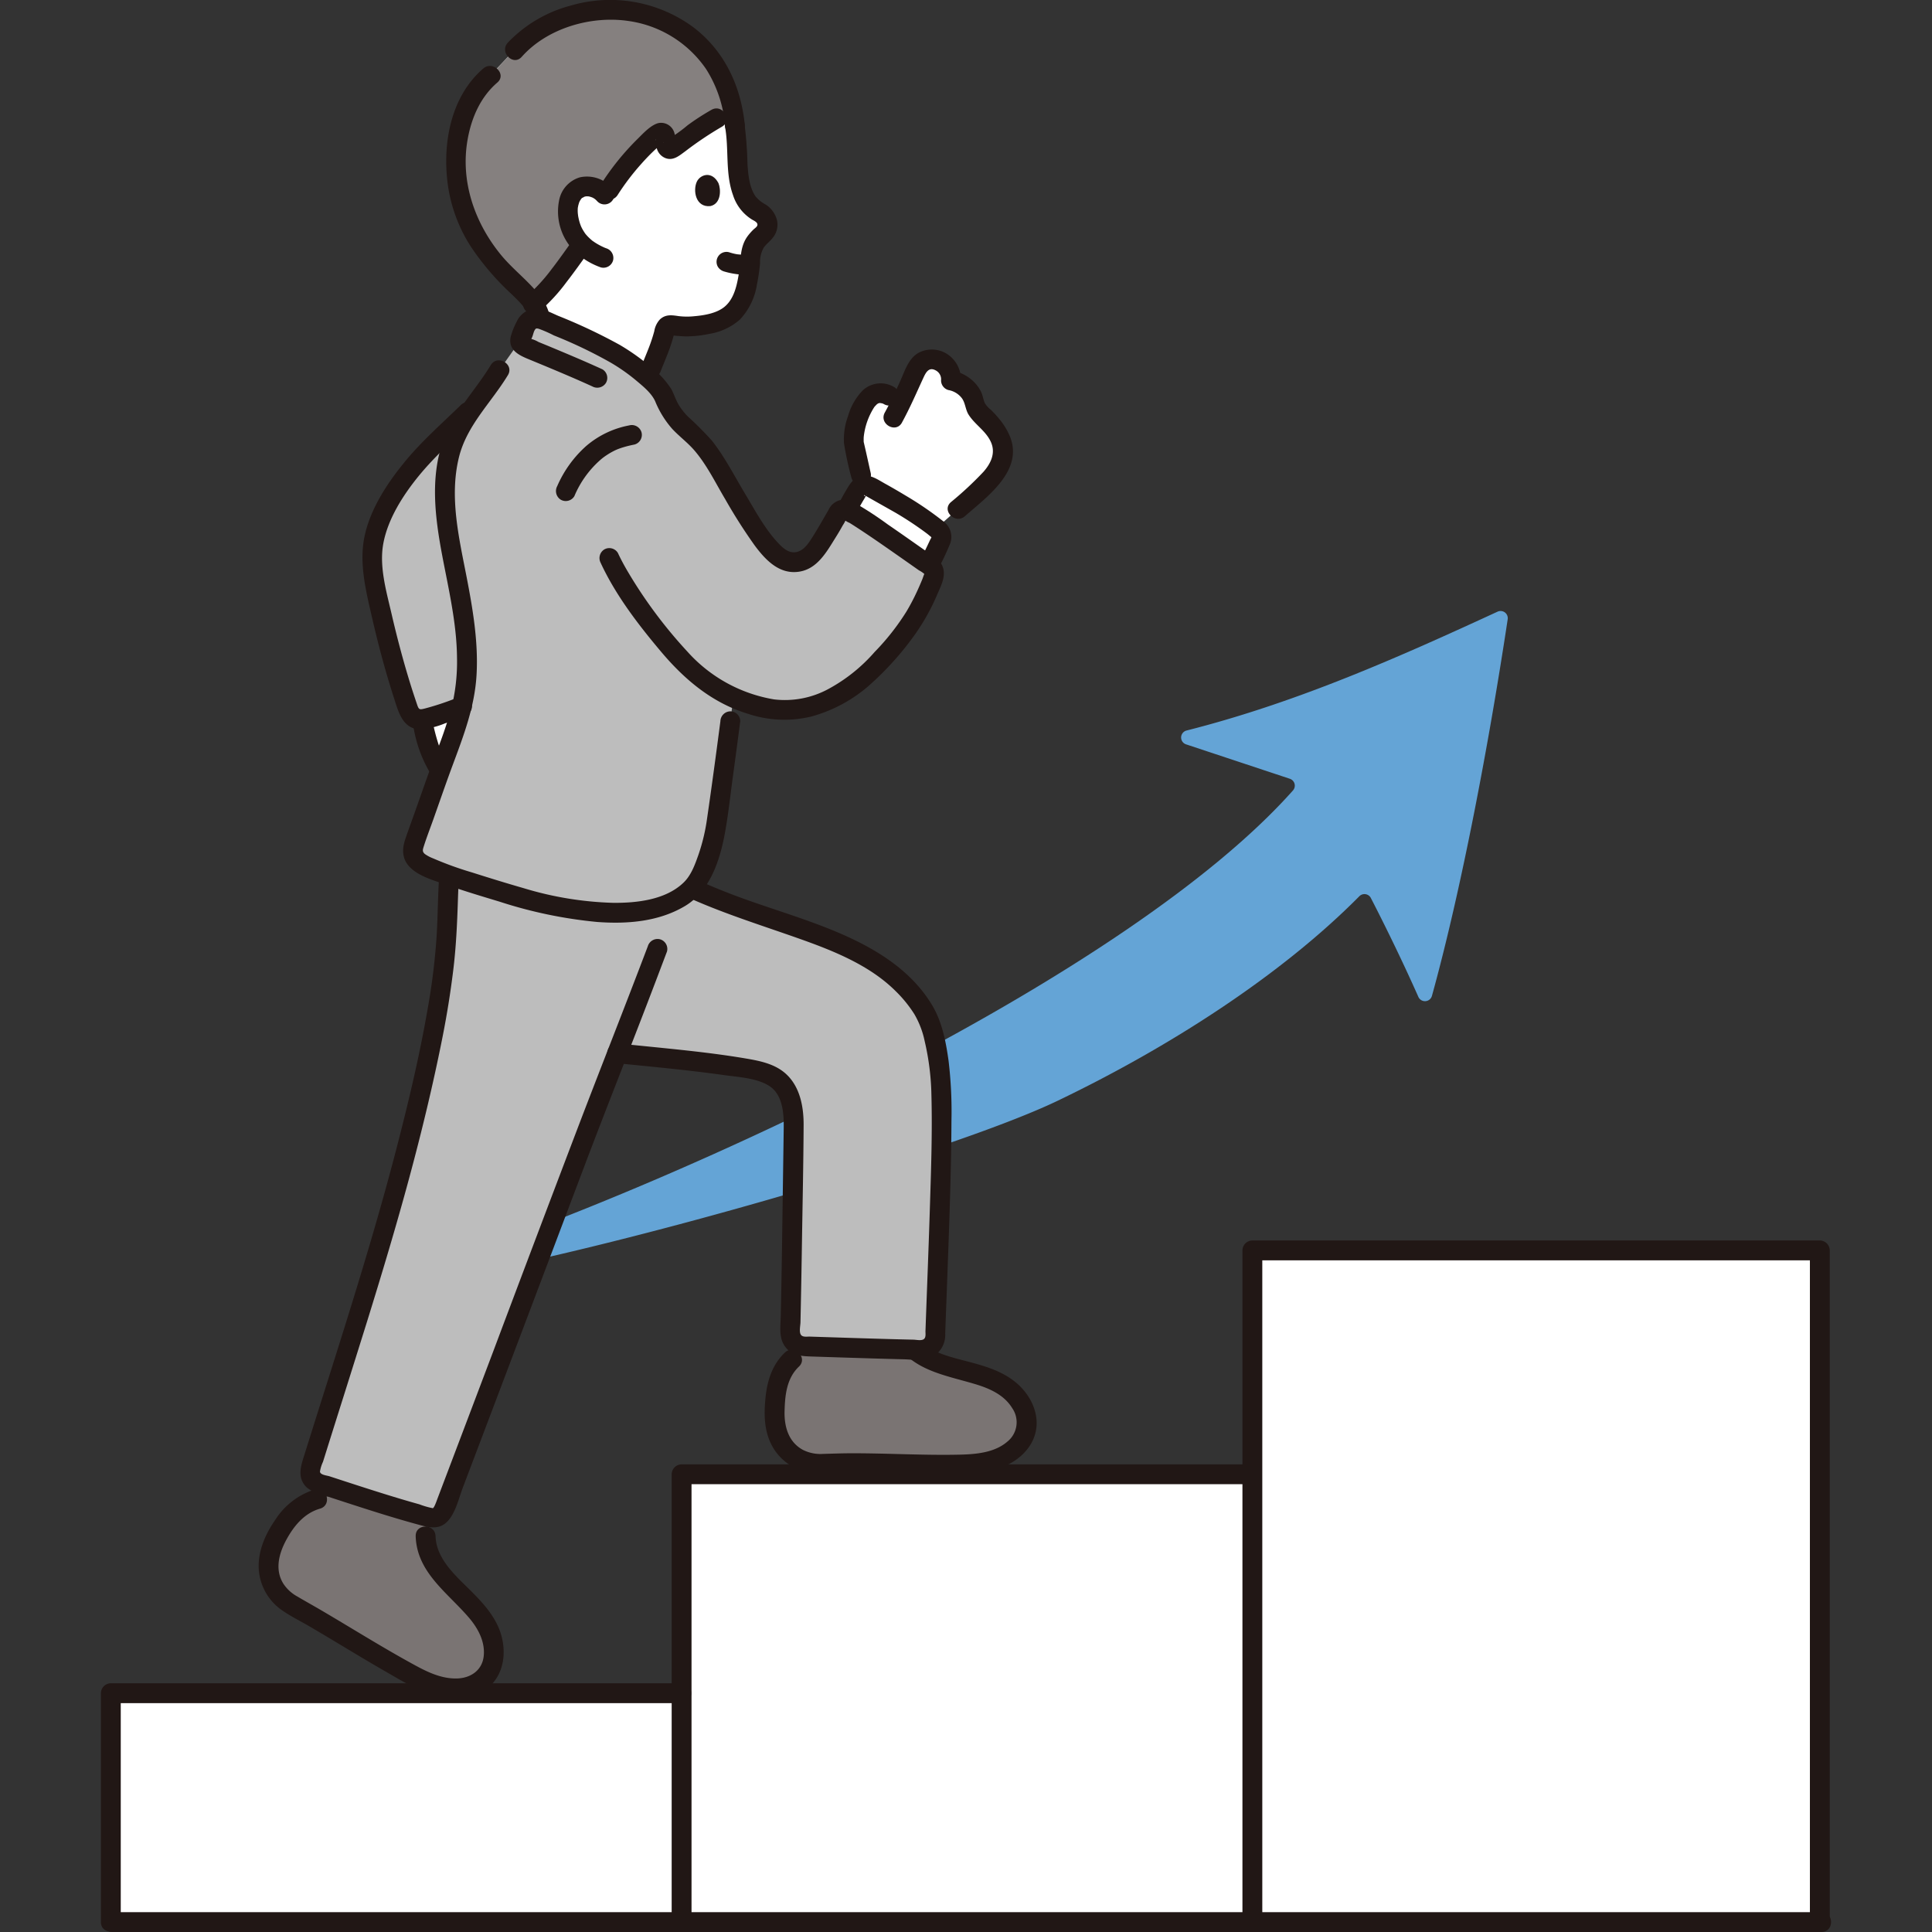 <!DOCTYPE svg PUBLIC "-//W3C//DTD SVG 1.1//EN" "http://www.w3.org/Graphics/SVG/1.1/DTD/svg11.dtd">
<!-- Uploaded to: SVG Repo, www.svgrepo.com, Transformed by: SVG Repo Mixer Tools -->
<svg width="800px" height="800px" viewBox="-20.33 0 389.263 389.263" xmlns="http://www.w3.org/2000/svg" fill="#000000">
<rect x="-20.33" y="0" width="389.263" height="389.263" fill="#333333" stroke="none"/>
<g id="SVGRepo_bgCarrier" stroke-width="0"/>
<g id="SVGRepo_tracerCarrier" stroke-linecap="round" stroke-linejoin="round"/>
<g id="SVGRepo_iconCarrier">
<defs>
<style>.a{fill:#ffffff;}.b{fill:#85807f;}.c{fill:#211715;}.d{fill:#64a4d6;}.e{fill:#7a7473;}.f{fill:#bdbdbd;}</style>
</defs>
<path class="a" d="M70.914,143.056a41.291,41.291,0,0,1-5.991,1.834c-.06.013-.12.024-.179.032a36.944,36.944,0,0,0,2.069,7.558,18.183,18.183,0,0,0,1.547,2.736c1.771-4.9,3.411-8.658,4.4-12.882C72.2,142.556,71.58,142.8,70.914,143.056Z"/>
<path class="a" d="M91.053,341.15H2v46.113H346.333V251.93H232s0,21.145,0,45.11H117c0,15.289,0,30.577,0,44.11Z"/>
<path class="a" d="M127.64,24.79a29.5,29.5,0,0,1,.521,6.432c.214,3.973.5,9.484,4.178,11.366a3.709,3.709,0,0,1,1.729,1.656c.918,1.957-.766,2.886-1.8,4.051a6.087,6.087,0,0,0-1.321,2.612,37.706,37.706,0,0,1-.671,5.748,16,16,0,0,1-1.2,3.871,7.592,7.592,0,0,1-4.086,3.955,18.29,18.29,0,0,1-9.776,1.006,1.322,1.322,0,0,0-1.542.816,36.3,36.3,0,0,1-1.305,4.183l-1.483,3.68-.749,1.86A45.148,45.148,0,0,0,99.6,69.1c-3.93-1.949-7.024-3.024-10.642-4.714a2.674,2.674,0,0,0-.36-.136c-.706-3.293-3.928-5.788-7.746-9.623-3.034-3.047-6.685-8.73-7.893-12.738a31.536,31.536,0,0,1-1.06-14c.764-4.584,2.736-9.483,6.561-12.681l4.911-5.176c3.514-4.056,10.15-7.144,15.962-7.842a26.106,26.106,0,0,1,15.32,2.668c5.524,2.874,12.039,8.777,13.1,20.428"/>
<path class="a" d="M152.355,98.987c-.676,1.165-1.551,2.659-2.089,3.757a.283.283,0,0,1,.116.037c2.842,1.443,12.824,8.581,16.444,11.1q1.238-2.481,2.4-5a1.717,1.717,0,0,0-.435-2.025c-3.213-2.73-9.255-6.342-13.956-8.844a1.715,1.715,0,0,0-2.292.66C152.48,98.772,152.419,98.878,152.355,98.987Z"/>
<path class="a" d="M176.012,99.67c-1.167,1.055-2.263,1.962-3.347,2.92,0,0-1.862,1.647-4.36,3.863a96.973,96.973,0,0,0-13.473-8.444,1.665,1.665,0,0,0-1.177-.153l-.507-2.123-1.325-5.905c-.506-1.658.372-5.36,1.466-7.465,1.516-2.915,3.665-4.937,7.769-.905,1.1-2.233,2.012-4.376,3.287-7.121a3.329,3.329,0,0,1,4.546-1.6,3.96,3.96,0,0,1,2.384,3.919,5.909,5.909,0,0,1,4.707,4.406,3.966,3.966,0,0,0,1.365,2.382c4.175,3.969,6.617,7.968,1.582,13.363C177.892,97.919,176.93,98.84,176.012,99.67Z"/>
<path class="b" d="M101.086,2.038a25.844,25.844,0,0,1,13.569,2.825A23.775,23.775,0,0,1,127.3,22.1l-3.244,1.74c-2.825,1.515-6.746,4.554-8.959,6.082-.528.365-1.213-.106-1.19-.821A4.711,4.711,0,0,0,113.7,27.5c-.2-.663-.709-.914-1.073-.675-3.418,2.237-8.653,8.557-10.922,12.607a4.981,4.981,0,0,0-2.714-1.759,3.786,3.786,0,0,0-3.192.574,5.551,5.551,0,0,0-1.712,4.63,9.629,9.629,0,0,0,2.786,6.382l-.171.284c-2.3,3.188-6.051,8.714-9.555,11.628-1.447-2.006-3.735-3.972-6.289-6.538-3.034-3.047-6.685-8.73-7.893-12.738a31.536,31.536,0,0,1-1.06-14c.764-4.584,2.736-9.483,6.561-12.681l4.911-5.176c3.514-4.056,10.15-7.144,15.962-7.842Q100.2,2.092,101.086,2.038Z"/>
<path class="c" d="M151.878,103.976c-.13.31.138-.269.165-.324.118-.238.242-.474.368-.709.278-.521.569-1.036.863-1.549.283-.5.6-.983.863-1.492.44-.86.1-.164.1-.168.011.009-.6.468-.414,0-.015.037,6.045,3.422,6.574,3.744a67.85,67.85,0,0,1,6.026,4.019c.322.247.625.523.951.769.128.1.014-.24.012-.2a2.02,2.02,0,0,1-.282.644q-.987,2.115-2.031,4.2a2.048,2.048,0,0,0,.717,2.736,2.019,2.019,0,0,0,2.737-.717,49.819,49.819,0,0,0,2.625-5.526,3.88,3.88,0,0,0-1.5-4.425,68.238,68.238,0,0,0-7.514-5.128q-2.064-1.248-4.173-2.419c-1.425-.793-2.886-1.86-4.6-1.554-1.694.3-2.457,1.6-3.25,2.974a35.644,35.644,0,0,0-2.1,4.054,2.013,2.013,0,0,0,1.4,2.461,2.052,2.052,0,0,0,2.46-1.4Z"/>
<path class="c" d="M70.09,154.211a19.459,19.459,0,0,1-1.345-2.3c-.046-.094-.083-.194-.134-.285-.124-.224.155.393.062.153-.061-.156-.125-.311-.185-.468q-.219-.582-.41-1.174a40.315,40.315,0,0,1-1.236-4.713,2.014,2.014,0,0,0-2.461-1.4,2.052,2.052,0,0,0-1.4,2.461,26.357,26.357,0,0,0,3.651,9.737,2,2,0,1,0,3.454-2.018Z"/>
<path class="d" d="M281.4,123.24c-19.25,8.865-40.031,18.218-62.652,23.944a1.453,1.453,0,0,0-.106,2.79l20.908,6.934a1.46,1.46,0,0,1,.624,2.361c-32.738,36.818-120.435,78.07-174.291,96a1.456,1.456,0,0,0,.7,2.818c35.954-6.083,104.538-25.927,126.123-36.275,22.489-10.78,45.055-25.277,60.84-41.227a1.448,1.448,0,0,1,2.325.342c2.748,5.332,6.27,12.485,9.574,19.923a1.455,1.455,0,0,0,2.732-.192c6.006-21.671,11.539-51.209,15.266-75.888A1.45,1.45,0,0,0,281.4,123.24Z"/>
<path class="c" d="M119,387.263V297.04l-2,2H232c2.574,0,2.578-4,0-4H117a2.029,2.029,0,0,0-2,2v90.223c0,2.574,4,2.578,4,0Z"/>
<path class="c" d="M4,387.263V341.15l-2,2H117c2.574,0,2.578-4,0-4H2a2.029,2.029,0,0,0-2,2v46.113c0,2.574,4,2.578,4,0Z"/>
<path class="c" d="M346.669,385.263H2.336c-2.574,0-2.578,4,0,4H346.669c2.574,0,2.578-4,0-4Z"/>
<path class="c" d="M234,387.263V251.93l-2,2H346.333l-2-2V387.263c0,2.574,4,2.578,4,0V251.93a2.029,2.029,0,0,0-2-2H232a2.029,2.029,0,0,0-2,2V387.263c0,2.574,4,2.578,4,0Z"/>
<path class="e" d="M49.411,329.756c-3.373-2.027-6.882-4.131-10.885-6.392a8.752,8.752,0,0,1-4.738-7.655,9.891,9.891,0,0,1,.859-4.468c1.841-4.156,4.628-8.047,8.967-9.2l5.545-1.48c5.642,1.836,11.325,3.646,16.233,4.938.015,2.307.03,4.011.03,4.011.032,3.731,2.389,7.031,4.977,9.72s5.554,5.116,7.357,8.382,2.105,7.764-.512,10.423a8.336,8.336,0,0,1-6.714,2.1,18.376,18.376,0,0,1-6.905-2.167C58.51,335.233,54.092,332.568,49.411,329.756Z"/>
<path class="c" d="M63.422,309.506C63.647,316.852,69.9,320.92,74.208,326c1.817,2.14,3.259,4.851,2.913,7.748-.339,2.847-2.688,4.384-5.438,4.434-3.442.063-6.483-1.6-9.4-3.216-2.977-1.644-5.91-3.367-8.829-5.113-2.984-1.784-5.956-3.588-8.954-5.349-1.646-.967-3.319-1.891-4.963-2.862a7.829,7.829,0,0,1-2.817-2.624c-1.711-2.823-.834-6.048.629-8.753,1.518-2.807,3.624-5.385,6.8-6.3,2.471-.708,1.42-4.569-1.063-3.857a14.659,14.659,0,0,0-7.948,6.1c-2.005,2.9-3.508,6.279-3.337,9.868a10.907,10.907,0,0,0,4.947,8.536c1.692,1.152,3.572,2.075,5.339,3.111q2.684,1.572,5.347,3.178c3.322,1.994,6.638,4,10,5.924,3.436,1.965,6.945,4.193,10.875,4.989,3.625.734,7.8.37,10.469-2.494,2.4-2.576,2.82-6.3,1.957-9.609-1.06-4.064-4.1-7.133-7.007-9.986-2.83-2.775-6.174-5.977-6.3-10.217-.079-2.568-4.079-2.579-4,0Z"/>
<path class="e" d="M156.789,294.867c-3.764-.079-7.539-.107-11.3.066a8.827,8.827,0,0,1-8.152-3.992,10.166,10.166,0,0,1-1.613-5.052c.051-6.128.4-12.225,8.4-14.548,6,.193,13.509.444,19.795.58a18.777,18.777,0,0,0,7.1,3.5c3.584,1.035,7.368,1.655,10.562,3.583s5.7,5.672,4.766,9.284a8.333,8.333,0,0,1-4.764,5.176,18.521,18.521,0,0,1-7.064,1.575C168.7,295.248,162.761,294.992,156.789,294.867Z"/>
<path class="c" d="M160.129,270.5c3.537,5.737,10.3,6.625,16.205,8.43,2.823.864,5.675,2.154,7.27,4.772a5,5,0,0,1-.976,6.765c-2.567,2.217-6.295,2.539-9.528,2.616-3.687.088-7.375.01-11.061-.083-3.73-.094-7.461-.206-11.192-.19-1.789.008-3.573.079-5.36.127a7.885,7.885,0,0,1-4.07-.828c-2.9-1.588-3.753-4.7-3.67-7.8.086-3.246.424-6.617,2.9-8.971,1.87-1.777-.962-4.6-2.828-2.828-2.6,2.469-3.6,5.784-3.93,9.263-.353,3.673-.233,7.279,1.888,10.45a10.907,10.907,0,0,0,8.492,4.7c2.012.132,4.072-.1,6.089-.112,2.193-.016,4.386.014,6.579.061,4.272.091,8.544.249,12.817.247,4.139,0,8.314,0,12.189-1.644,3.23-1.368,6.028-4.039,6.516-7.646.469-3.473-1.338-6.908-3.931-9.134-3.256-2.794-7.474-3.737-11.516-4.8-3.5-.924-7.419-2.151-9.43-5.411-1.349-2.188-4.81-.181-3.454,2.018Z"/>
<path class="f" d="M85.5,181.117c-.771-.212-1.524-.431-2.255-.652-4.848-1.47-9.431-2.828-13.086-4.12-.326,4.741-.214,9.119-.746,15.418a181.851,181.851,0,0,1-3.25,20.25c-5.944,28.374-14.428,53.356-23.938,83.879a2.336,2.336,0,0,0,1.562,2.913c7.379,2.4,15.293,5.042,21.809,6.744a4.238,4.238,0,0,0,1.581.272c1.335-.173,1.937-1.7,2.415-2.953,16.637-43.779,28.705-76.226,34.42-90.656,7.6.774,20.026,1.987,26.265,3.137,3.69.679,5.565,1.352,7.164,3.317,1.809,2.237,2.179,5.6,2.139,8.181-.224,14.5-.309,25.46-.675,41.556a2.773,2.773,0,0,0,2.67,2.858c6.708.209,16.272.544,23.711.688a2.753,2.753,0,0,0,2.808-2.658c.479-13.738,1.294-31.942,1.278-45.111-.009-6.881-.321-10.9-2.014-17.028-1.056-3.815-4.323-7.609-7.25-10.222a42.521,42.521,0,0,0-8.278-5.333c-10.9-5.4-19.4-6.542-32.772-12.615a13.987,13.987,0,0,1-4.172,2.788C107.2,185.485,95,183.737,85.5,181.117Z"/>
<path class="c" d="M118.933,181.106c7.227,3.2,14.73,5.514,22.163,8.158,6.738,2.4,13.89,5.3,19.033,10.432a25.517,25.517,0,0,1,3.769,4.642,18.017,18.017,0,0,1,2.071,5.405,51.6,51.6,0,0,1,1.363,10.862c.209,7.84-.088,15.71-.334,23.546-.251,8-.577,16-.861,24.007-.017.488.132,1.243-.287,1.611-.486.428-1.54.161-2.129.148q-3.019-.066-6.037-.154c-4.071-.114-8.141-.247-12.211-.378l-2.65-.085c-.53-.016-1.35.151-1.739-.309-.466-.549-.147-1.887-.132-2.554q.036-1.662.07-3.325.129-6.3.225-12.61c.123-7.941.3-15.885.338-23.826.018-3.6-.69-7.551-3.392-10.149-2.27-2.184-5.433-2.787-8.431-3.291-6.909-1.164-13.913-1.817-20.88-2.524l-4.87-.489a2.014,2.014,0,0,0-2,2,2.044,2.044,0,0,0,2,2c7.172.72,14.362,1.38,21.5,2.384,2.887.406,6.435.57,8.981,2.087,2.891,1.721,3.124,5.592,3.081,8.6q-.175,12.328-.352,24.658-.1,6.641-.246,13.282c-.044,2.042-.421,4.278.845,6.04,1.283,1.786,3.152,1.968,5.182,2.032,4.1.13,8.207.267,12.311.389q3.188.094,6.375.175c1.84.045,4.043.431,5.747-.421a5.068,5.068,0,0,0,2.679-4.722q.1-2.944.214-5.887.232-6.216.458-12.432c.288-8.192.554-16.389.584-24.587a86.084,86.084,0,0,0-.579-12.067c-.53-3.844-1.31-7.9-3.333-11.258-4.217-7.011-11.323-11.34-18.657-14.49-7.009-3.01-14.373-5.039-21.5-7.743q-3.213-1.22-6.355-2.611a2.064,2.064,0,0,0-2.737.718,2.014,2.014,0,0,0,.718,2.736Z"/>
<path class="c" d="M68.274,174.938c-.384,4.506-.359,9.033-.624,13.546a131.648,131.648,0,0,1-1.811,14.767c-1.666,9.617-3.942,19.147-6.4,28.589-5.345,20.524-12,40.677-18.324,60.911-.756,2.416-1.749,4.922.379,6.964a7.577,7.577,0,0,0,3.072,1.445q1.983.647,3.966,1.294c4.966,1.616,9.94,3.226,14.979,4.606,2.3.63,4.606,1.391,6.429-.649,1.572-1.76,2.175-4.565,2.993-6.718q2.91-7.666,5.812-15.335,9.438-24.936,18.848-49.884c4.663-12.3,9.539-24.513,14.207-36.809q1.13-2.976,2.255-5.953a2.018,2.018,0,0,0-1.4-2.461,2.045,2.045,0,0,0-2.461,1.4c-4.7,12.406-9.6,24.734-14.323,37.133Q87.337,250.207,78.9,272.672q-5.519,14.6-11.06,29.2c-.181.476-.666,1.93-.968,2a15.887,15.887,0,0,1-2.7-.776c-2.38-.659-4.745-1.371-7.1-2.105-2.5-.778-4.99-1.582-7.479-2.392l-3.527-1.151c-.552-.18-1.873-.267-1.928-.951a7.39,7.39,0,0,1,.61-1.972l.591-1.887q.621-1.983,1.244-3.964,1.222-3.885,2.449-7.767,2.331-7.39,4.64-14.79c2.96-9.54,5.835-19.107,8.439-28.751,2.557-9.471,4.863-19.016,6.764-28.642q1.279-6.479,2.089-13.033c.6-4.809.815-9.613.971-14.453.068-2.1.16-4.2.338-6.3.219-2.564-3.782-2.55-4,0Z"/>
<path class="c" d="M102.881,37.758a6.7,6.7,0,0,0-6.357-2.033,5.981,5.981,0,0,0-4.183,4.543,11.379,11.379,0,0,0,3.006,10.293,14.83,14.83,0,0,0,5.383,3.316,2.014,2.014,0,0,0,2.46-1.4,2.046,2.046,0,0,0-1.4-2.46c-.13-.049-.259-.1-.388-.153.161.069.133.056-.086-.04-.181-.086-.362-.169-.541-.259a13.03,13.03,0,0,1-1.172-.666c-.157-.1-.308-.211-.463-.314-.48-.318.256.237-.176-.131a11.679,11.679,0,0,1-.914-.851c-.121-.129-.233-.264-.351-.394-.144-.178-.148-.181-.013-.007-.053-.07-.1-.141-.154-.213a11.261,11.261,0,0,1-.595-.974c-.03-.057-.288-.6-.2-.4s-.139-.371-.161-.435a10.366,10.366,0,0,1-.325-1.171q-.072-.332-.124-.667c.055.352-.02-.194-.026-.264a6.431,6.431,0,0,1,.007-1.38c-.044.346.052-.208.066-.267.047-.2.11-.39.168-.585q.128-.339.023-.082c.055-.119.115-.237.18-.352.037-.064.348-.51.125-.232a2.608,2.608,0,0,1,.4-.4c-.318.253.534-.226.209-.106.057-.021.614-.142.325-.1a3.183,3.183,0,0,1,.683,0,3.791,3.791,0,0,1,.9.3s.507.343.265.155a5.912,5.912,0,0,1,.6.57,2,2,0,0,0,2.828-2.829Z"/>
<path class="c" d="M124.425,36.894c.512,1.214.607,4.13-1.623,4.63-2.988.317-3.551-3.158-2.736-4.913C120.733,35.174,123.088,34.343,124.425,36.894Z"/>
<path class="c" d="M125.712,25.322c.881,4.614.026,9.478,1.644,13.978a9,9,0,0,0,3.839,4.941c.431.252,1.259.6,1.054,1.2-.107.311-.533.576-.764.8a10.6,10.6,0,0,0-1.291,1.49c-1.507,2.171-1.227,4.732-1.631,7.222-.39,2.4-.927,5.212-2.91,6.855-1.583,1.312-4.076,1.727-6.061,1.9a13.93,13.93,0,0,1-3.2-.02c-1.4-.206-2.628-.388-3.769.677a4.593,4.593,0,0,0-1.133,2.383,33.385,33.385,0,0,1-1.078,3.277c-.471,1.207-.969,2.405-1.453,3.607a2.013,2.013,0,0,0,1.4,2.46,2.049,2.049,0,0,0,2.46-1.4c.457-1.135.922-2.268,1.372-3.407.309-.778.585-1.569.834-2.369q.228-.732.423-1.474a1.421,1.421,0,0,0,.093-.362c-.119-.658-.506.612-.642.365.111.2,1.509.247,1.652.261a15.259,15.259,0,0,0,1.67.068,22.862,22.862,0,0,0,4.307-.494,12.345,12.345,0,0,0,6.2-2.872,13.248,13.248,0,0,0,3.439-7.012,40.513,40.513,0,0,0,.644-4.372,5.866,5.866,0,0,1,.731-3.126c.548-.771,1.349-1.33,1.914-2.1a4.143,4.143,0,0,0,.728-3.571,5.349,5.349,0,0,0-2.232-3.01,6.511,6.511,0,0,1-2.06-1.657c-1.253-1.832-1.462-4.321-1.617-6.471a75.167,75.167,0,0,0-.7-8.838c-.482-2.525-4.338-1.456-3.857,1.064Z"/>
<path class="c" d="M94.971,48.529c-.658.912-1.307,1.831-1.965,2.743q-.55.762-1.108,1.517-.3.409-.611.817L91,53.979c-.375.492.235-.3-.147.192a35.775,35.775,0,0,1-5.221,5.658,2.007,2.007,0,0,0,0,2.828,2.055,2.055,0,0,0,2.828,0A36.162,36.162,0,0,0,93.8,56.85c1.6-2.06,3.1-4.188,4.625-6.3a2.008,2.008,0,0,0-.717-2.736,2.056,2.056,0,0,0-2.737.717Z"/>
<path class="c" d="M130.664,51.371A23.022,23.022,0,0,1,128,51.21l.531.072a10.436,10.436,0,0,1-1.957-.457,2,2,0,0,0-2.258,2.938,2.2,2.2,0,0,0,1.2.919,16.64,16.64,0,0,0,5.154.689,2.056,2.056,0,0,0,1.414-.586,2,2,0,0,0-1.414-3.414Z"/>
<path class="c" d="M77.048,13.8c-6.791,5.83-8.378,15.766-7.032,24.187A30.861,30.861,0,0,0,74.5,49.63a52.914,52.914,0,0,0,8.187,9.58c1.383,1.36,2.987,2.823,3.726,4.664.584,1.453.232,3.2-.1,4.811-.514,2.513,3.341,3.588,3.857,1.064.711-3.479.832-6.63-1.328-9.633-2.368-3.29-5.726-5.685-8.28-8.813-5.3-6.488-8.177-14.845-6.668-23.24.783-4.354,2.576-8.509,5.984-11.436,1.956-1.68-.884-4.5-2.828-2.828Z"/>
<path class="f" d="M83.949,69.379c.521-1.342,1.13-2.276,1.544-3.52a2.523,2.523,0,0,1,3.467-1.471c3.618,1.69,6.712,2.765,10.642,4.714,4.75,2.356,9.632,5.393,13.3,9.818a11.29,11.29,0,0,1,1,2.122,11.574,11.574,0,0,0,2.42,3.753c.292.3.579.6.832.863.468.491,1.024.89,1.541,1.346a28.657,28.657,0,0,1,5.8,7.426c2.877,4.961,3.7,6.327,6.543,10.953,2.241,3.356,4.933,7.672,8.124,7.887,3.854.259,5.467-3.424,7.349-6.331.938-1.449,1.558-2.843,2.2-3.837a1.26,1.26,0,0,1,1.668-.321c2.945,1.5,13.561,9.109,16.814,11.355a2.157,2.157,0,0,1,.492,2.438c-3.032,7.563-5.553,11.459-13.24,19.117-4.3,4.287-12.019,8.106-18.325,7.3a29.991,29.991,0,0,1-8.687-2.4c-1.169,8.9-2.014,15.573-3.523,25.863a34.2,34.2,0,0,1-1.654,6.46c-1.78,4.892-2.829,6.664-7.37,8.858-8.312,4.016-21.9,1.648-31.641-1.305-7.634-2.314-14.612-4.353-18.344-6.291a3.718,3.718,0,0,1-1.974-2.047,4.16,4.16,0,0,1,.333-2.536l4.8-13.537c1.884-5.317,3.655-9.257,4.7-13.72a48.777,48.777,0,0,1-7.839,2.556,2.509,2.509,0,0,1-2.88-1.63,192.121,192.121,0,0,1-6.61-24.65c-.99-5.22-1.3-8.98.93-13.99,4.47-10.05,11.01-15.18,17.55-21.58l.681-.5c1.89-2.686,3.99-5.139,5.684-7.975Z"/>
<path class="c" d="M72.5,81.626c-3.739,3.649-7.687,7.1-11.034,11.132-3.638,4.376-7.2,9.727-8.363,15.382-1.108,5.382.3,10.928,1.5,16.178,1.259,5.5,2.715,10.97,4.452,16.34.87,2.692,1.719,6.2,5.2,6.284a15.819,15.819,0,0,0,5.045-1.188c1.353-.45,2.679-.974,4.006-1.5a2.061,2.061,0,0,0,1.4-2.461,2.016,2.016,0,0,0-2.461-1.4,55.148,55.148,0,0,1-6.929,2.346c-1.058.261-1.239.3-1.576-.687-.4-1.187-.8-2.376-1.179-3.572-1.538-4.894-2.859-9.861-4.013-14.86-1.032-4.468-2.49-9.434-1.66-14.039.9-5,4-9.832,7.167-13.708,3.4-4.153,7.447-7.69,11.276-11.427,1.846-1.8-.984-4.628-2.828-2.828Z"/>
<path class="c" d="M155.077,95.2c-.419-1.866-.822-3.736-1.257-5.6-.04-.173-.074-.348-.122-.518-.058-.206,0,.361-.007-.031-.007-.352-.016-.7.009-1.048a13.812,13.812,0,0,1,2.062-5.889c.081-.111.083-.119,0-.023l.132-.16c.132-.154.275-.289.415-.434.232-.242-.037,0,.119-.1a2.828,2.828,0,0,1,.4-.225c-.462.186.4-.04-.127.033a2.356,2.356,0,0,1,.385-.01c-.327-.008.23.053.3.073a1.82,1.82,0,0,1,.433.185,2.047,2.047,0,0,0,2.736-.717A2.021,2.021,0,0,0,159.839,78a5.3,5.3,0,0,0-6.283.6,12.109,12.109,0,0,0-3.012,5.21,13.423,13.423,0,0,0-.817,5.57,68.2,68.2,0,0,0,1.492,6.878,2,2,0,0,0,3.858-1.063Z"/>
<path class="c" d="M161.393,85.142c1.59-2.9,2.9-5.932,4.283-8.936.527-1.148,1.125-2.36,2.563-1.556a2.025,2.025,0,0,1,1.036,2.007,2.027,2.027,0,0,0,1.469,1.929,4.353,4.353,0,0,1,2.729,1.649c.709.978.7,2.267,1.344,3.3,1.288,2.049,3.53,3.292,4.53,5.591.947,2.175-.04,4.237-1.507,5.913a69.205,69.205,0,0,1-6.589,6.14c-1.936,1.7.9,4.524,2.829,2.828,4.416-3.885,11.773-9.105,9.125-15.944a13.729,13.729,0,0,0-2.3-3.767,23.137,23.137,0,0,0-1.595-1.732,5.029,5.029,0,0,1-1.214-1.346c-.326-.727-.4-1.533-.756-2.269a7.542,7.542,0,0,0-1.359-1.923,8.265,8.265,0,0,0-4.171-2.294l1.468,1.928a6.075,6.075,0,0,0-2.007-4.737,5.728,5.728,0,0,0-6.559-.825c-2.037,1.187-2.735,3.633-3.651,5.659-.975,2.156-1.982,4.293-3.119,6.369-1.237,2.259,2.216,4.279,3.454,2.019Z"/>
<path class="c" d="M106.462,85.706a18.564,18.564,0,0,0-8.673,4.145,23.18,23.18,0,0,0-5.849,8.095,2.061,2.061,0,0,0,.717,2.737,2.017,2.017,0,0,0,2.737-.718,20.014,20.014,0,0,1,5.058-7.141,10.912,10.912,0,0,1,1.482-1.141,14,14,0,0,1,1.809-1.015c.039-.018.493-.213.293-.131s.262-.1.3-.113q.464-.171.936-.312c.74-.224,1.494-.4,2.251-.549a2.02,2.02,0,0,0,1.4-2.46,2.04,2.04,0,0,0-2.46-1.4Z"/>
<path class="c" d="M78.551,73.556c-3.2,5.294-7.674,9.64-9.715,15.61-2.493,7.292-1.478,15.264-.085,22.662,1.293,6.86,2.95,13.769,3,20.784a38.6,38.6,0,0,1-1.184,10.262,97.585,97.585,0,0,1-3.2,9.277c-1.408,3.748-2.712,7.534-4.049,11.307-.661,1.866-1.351,3.725-1.985,5.6-.651,1.929-.7,3.809.7,5.42,1.806,2.077,5.262,2.975,7.768,3.856,3.48,1.223,7.02,2.276,10.551,3.344A91.093,91.093,0,0,0,100,185.761c6.035.447,12.379-.049,17.682-3.211,4.944-2.948,6.983-9.03,7.994-14.429.724-3.866,1.134-7.822,1.667-11.719q.756-5.538,1.474-11.082a2.009,2.009,0,0,0-2-2,2.052,2.052,0,0,0-2,2c-.857,6.547-1.736,13.09-2.688,19.624A38.4,38.4,0,0,1,120.4,172.2c-.692,1.967-1.456,4.112-2.949,5.573-3.623,3.547-9.527,4.183-14.326,4.129a68.427,68.427,0,0,1-17.958-2.954c-3.481-1-6.947-2.07-10.4-3.169a68.277,68.277,0,0,1-7.853-2.841,7.3,7.3,0,0,1-1.632-.865c-.565-.476-.444-.86-.232-1.532.589-1.868,1.308-3.7,1.962-5.549,1.271-3.587,2.509-7.188,3.833-10.756,2.241-6.032,4.5-11.887,4.848-18.388.355-6.6-.768-13.188-2.019-19.641-1.524-7.858-3.487-16.034-1.552-24.007,1.579-6.512,6.518-11.06,9.884-16.621,1.336-2.208-2.122-4.221-3.454-2.019Z"/>
<path class="c" d="M104.116,39.284A48.511,48.511,0,0,1,108.7,33.22c.852-.968,1.738-1.909,2.673-2.8.383-.364.774-.719,1.177-1.059.168-.142.347-.294.511-.418.639-.482.291.059-.371-.2l-.883-.514q-.1-.495.06.161a1.063,1.063,0,0,1,.046.42,7.2,7.2,0,0,0,.1,1.108,2.9,2.9,0,0,0,1.859,1.984c1.531.494,2.717-.585,3.87-1.418a69.9,69.9,0,0,1,7.328-4.921c2.26-1.233.244-4.688-2.019-3.454a48.926,48.926,0,0,0-4.847,3.134,29.681,29.681,0,0,1-4.346,3.055l1.01-.273.591.2.514.882c-.344-.837-.148-2-.673-2.92a2.772,2.772,0,0,0-3.016-1.377c-1.562.433-3.054,2.1-4.179,3.206a52.486,52.486,0,0,0-7.442,9.246c-1.382,2.18,2.078,4.189,3.454,2.019Z"/>
<path class="c" d="M84.787,11.452c5.129-5.781,13.943-8.328,21.46-7.23a22.788,22.788,0,0,1,15.7,9.711,25.025,25.025,0,0,1,3.8,11.358,2.056,2.056,0,0,0,2,2,2.014,2.014,0,0,0,2-2c-.762-7.862-4.053-15.014-10.431-19.84a28.259,28.259,0,0,0-24.681-4.32A27.021,27.021,0,0,0,81.959,8.623c-1.7,1.92,1.115,4.759,2.828,2.829Z"/>
<path class="c" d="M100.706,113.431c3.015,6.506,7.6,12.473,12.2,17.925,4.762,5.64,10.345,10.327,17.549,12.487a23.037,23.037,0,0,0,12.734.51,29.537,29.537,0,0,0,11.37-6.051,60.864,60.864,0,0,0,8.846-9.62,42.947,42.947,0,0,0,5.125-8.964c.805-1.865,1.921-3.9.9-5.921-.6-1.186-1.912-1.864-2.971-2.608-2.643-1.854-5.281-3.716-7.943-5.543a70.594,70.594,0,0,0-6.821-4.431,3.492,3.492,0,0,0-5.057,1.457c-1.041,1.8-2.049,3.607-3.161,5.369-.768,1.217-1.7,2.757-3.19,3.151-1.541.408-2.759-.65-3.753-1.7-2.763-2.912-4.734-6.656-6.787-10.078-2.145-3.575-4.049-7.344-6.637-10.628a66.126,66.126,0,0,0-4.836-4.855,12.568,12.568,0,0,1-1.91-2.457c-.584-1.008-.91-2.133-1.477-3.145a19.117,19.117,0,0,0-4.649-4.86,44.668,44.668,0,0,0-5.706-3.985A110.306,110.306,0,0,0,92.126,63.63c-2.093-.908-4.128-2.15-6.392-.94a4.507,4.507,0,0,0-1.94,2.083,14.472,14.472,0,0,0-1.246,3.157c-.536,2.912,2.185,3.845,4.331,4.732,2.246.927,4.489,1.858,6.723,2.812,1.816.775,3.626,1.565,5.42,2.388a2.061,2.061,0,0,0,2.737-.718,2.016,2.016,0,0,0-.718-2.736c-3.676-1.686-7.411-3.244-11.146-4.8L88.163,68.9a5.991,5.991,0,0,0-1.553-.64c.235.005-.3-.116-.3-.113l.143.548.1-.211c.419-.38.543-1.4.8-1.877.237-.44.338-.5.884-.355a24.724,24.724,0,0,1,3.025,1.328,93.184,93.184,0,0,1,11.436,5.472,37.489,37.489,0,0,1,5.043,3.524c1.4,1.183,3.158,2.564,3.931,4.261a19.583,19.583,0,0,0,3.466,5.605c1.441,1.536,3.136,2.772,4.507,4.387,2.5,2.942,4.217,6.52,6.182,9.82a107.548,107.548,0,0,0,5.89,9.237c2.188,2.946,5,5.94,9.016,5.29,3.632-.587,5.48-3.972,7.255-6.809.515-.823,1.011-1.647,1.473-2.5a6.96,6.96,0,0,0,.639-1.17l.174-.3-.717.2c0-.022.043-.03.127.077a4.937,4.937,0,0,0,1.153.678c.494.3.982.616,1.467.931,2.56,1.663,5.066,3.408,7.568,5.155q1.785,1.246,3.565,2.5l1.381.97a5.861,5.861,0,0,1,1.249.872c-.208-.279-.129-.217-.207-.042-.139.315-.235.664-.367.987q-.486,1.188-1.023,2.355a42.97,42.97,0,0,1-2.193,4.175,48.159,48.159,0,0,1-6.364,8.085,33.472,33.472,0,0,1-9.244,7.428,18.379,18.379,0,0,1-11.046,2.146,30.079,30.079,0,0,1-17.491-9.667,94.162,94.162,0,0,1-11.994-16.113c-.711-1.21-1.38-2.443-1.97-3.716a2.018,2.018,0,0,0-2.737-.718,2.046,2.046,0,0,0-.717,2.736Z"/>
</g>
</svg>